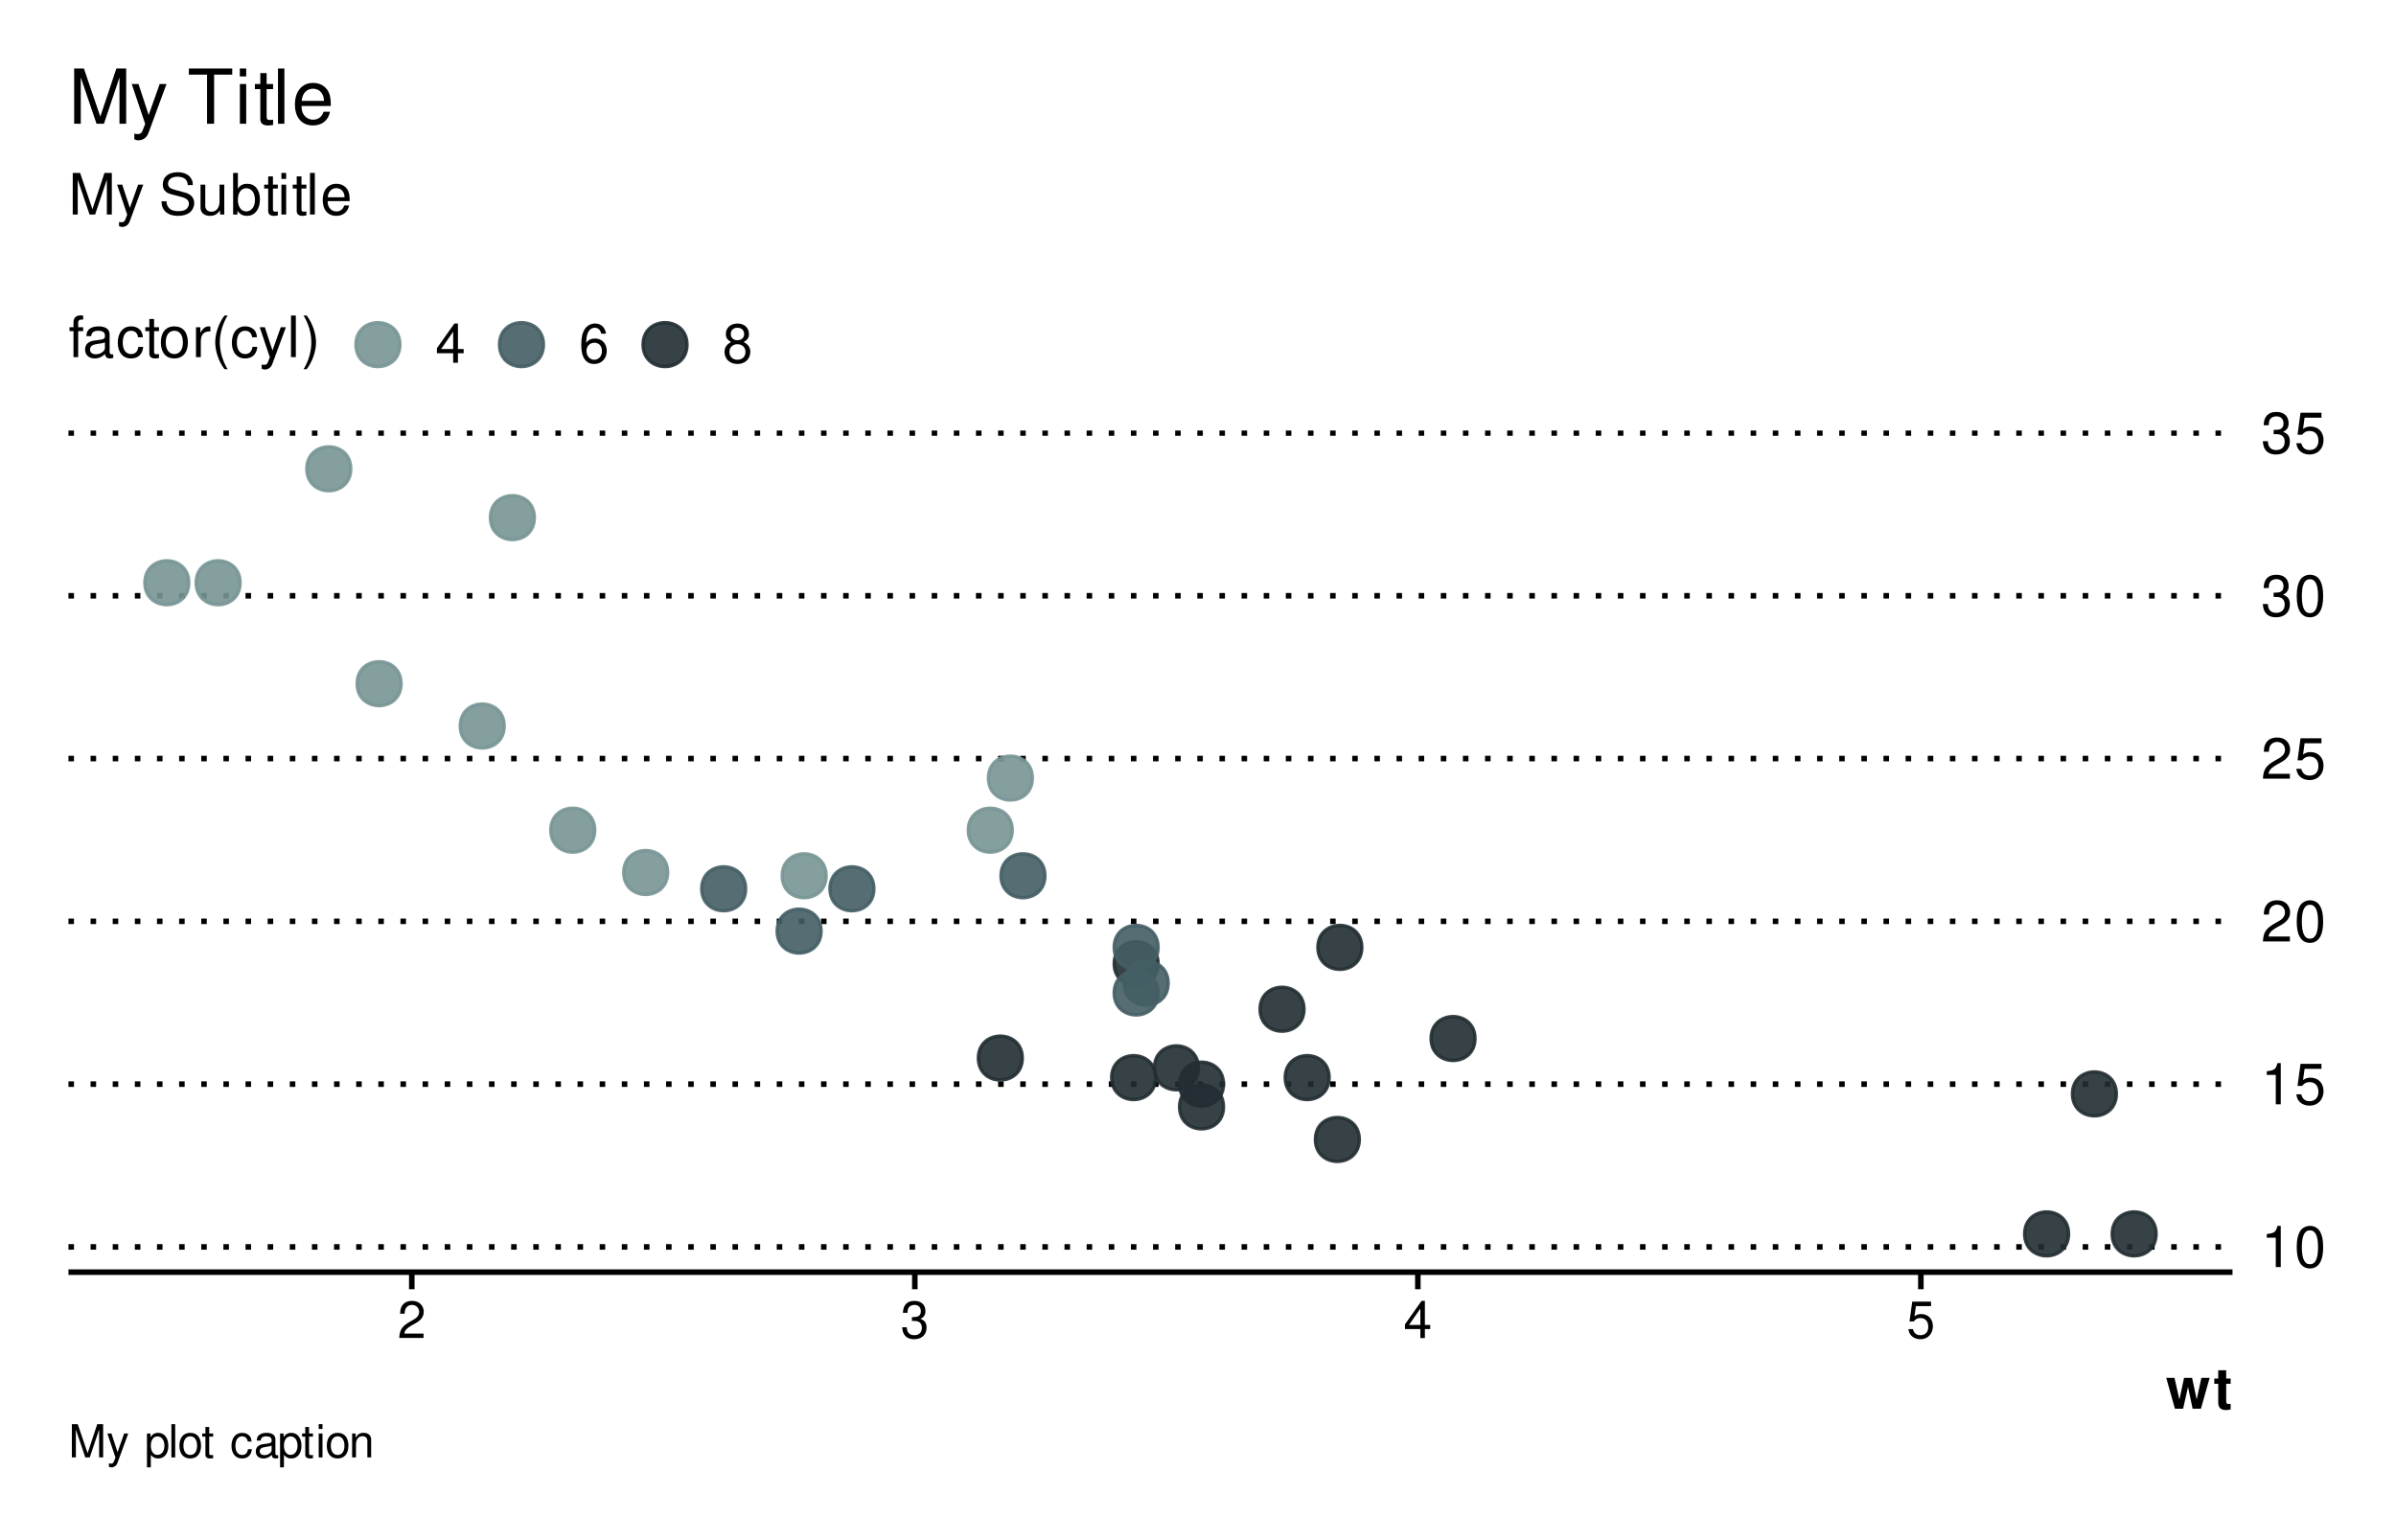 <?xml version="1.0" encoding="UTF-8"?>
<svg xmlns="http://www.w3.org/2000/svg" xmlns:xlink="http://www.w3.org/1999/xlink" width="504" height="324" viewBox="0 0 504 324">
<defs>
<g>
<g id="glyph-0-0">
<path d="M 3.109 -6.188 L 3.109 0 L 4.156 0 L 4.156 -8.672 L 3.469 -8.672 C 3.094 -7.344 2.859 -7.156 1.219 -6.953 L 1.219 -6.188 Z M 3.109 -6.188 "/>
</g>
<g id="glyph-0-1">
<path d="M 3.297 -8.672 C 2.516 -8.672 1.781 -8.312 1.344 -7.734 C 0.797 -6.953 0.516 -5.812 0.516 -4.203 C 0.516 -1.266 1.469 0.281 3.297 0.281 C 5.094 0.281 6.078 -1.266 6.078 -4.125 C 6.078 -5.812 5.812 -6.938 5.25 -7.734 C 4.812 -8.328 4.109 -8.672 3.297 -8.672 Z M 3.297 -7.734 C 4.438 -7.734 5 -6.578 5 -4.219 C 5 -1.75 4.453 -0.594 3.281 -0.594 C 2.156 -0.594 1.594 -1.797 1.594 -4.188 C 1.594 -6.578 2.156 -7.734 3.297 -7.734 Z M 3.297 -7.734 "/>
</g>
<g id="glyph-0-2">
<path d="M 5.719 -8.516 L 1.312 -8.516 L 0.688 -3.875 L 1.656 -3.875 C 2.141 -4.469 2.562 -4.672 3.234 -4.672 C 4.375 -4.672 5.078 -3.891 5.078 -2.625 C 5.078 -1.406 4.375 -0.656 3.219 -0.656 C 2.297 -0.656 1.734 -1.125 1.469 -2.094 L 0.422 -2.094 C 0.562 -1.391 0.688 -1.062 0.938 -0.75 C 1.422 -0.094 2.281 0.281 3.234 0.281 C 4.953 0.281 6.156 -0.969 6.156 -2.766 C 6.156 -4.453 5.047 -5.609 3.406 -5.609 C 2.812 -5.609 2.328 -5.453 1.844 -5.094 L 2.172 -7.469 L 5.719 -7.469 Z M 5.719 -8.516 "/>
</g>
<g id="glyph-0-3">
<path d="M 6.078 -1.047 L 1.594 -1.047 C 1.703 -1.766 2.094 -2.219 3.125 -2.859 L 4.328 -3.531 C 5.516 -4.188 6.125 -5.078 6.125 -6.141 C 6.125 -6.859 5.844 -7.531 5.344 -8 C 4.844 -8.453 4.219 -8.672 3.406 -8.672 C 2.328 -8.672 1.531 -8.297 1.062 -7.547 C 0.75 -7.094 0.625 -6.547 0.594 -5.672 L 1.656 -5.672 C 1.688 -6.266 1.766 -6.609 1.906 -6.906 C 2.188 -7.422 2.734 -7.75 3.375 -7.75 C 4.328 -7.75 5.047 -7.062 5.047 -6.125 C 5.047 -5.422 4.656 -4.828 3.906 -4.391 L 2.797 -3.75 C 1.016 -2.719 0.5 -1.906 0.406 -0.016 L 6.078 -0.016 Z M 6.078 -1.047 "/>
</g>
<g id="glyph-0-4">
<path d="M 2.656 -4 L 3.234 -4 C 4.375 -4 4.984 -3.453 4.984 -2.406 C 4.984 -1.312 4.328 -0.656 3.234 -0.656 C 2.078 -0.656 1.516 -1.25 1.438 -2.516 L 0.391 -2.516 C 0.438 -1.828 0.547 -1.375 0.75 -0.984 C 1.203 -0.141 2.031 0.281 3.188 0.281 C 4.938 0.281 6.078 -0.781 6.078 -2.422 C 6.078 -3.531 5.656 -4.125 4.625 -4.484 C 5.422 -4.812 5.812 -5.406 5.812 -6.281 C 5.812 -7.781 4.844 -8.672 3.234 -8.672 C 1.516 -8.672 0.594 -7.719 0.562 -5.875 L 1.625 -5.875 C 1.625 -6.406 1.688 -6.703 1.812 -6.969 C 2.047 -7.469 2.578 -7.75 3.234 -7.75 C 4.172 -7.75 4.734 -7.188 4.734 -6.25 C 4.734 -5.641 4.531 -5.266 4.062 -5.062 C 3.766 -4.938 3.391 -4.891 2.656 -4.891 Z M 2.656 -4 "/>
</g>
<g id="glyph-0-5">
<path d="M 3.094 -6.281 L 2.047 -6.281 L 2.047 -7.266 C 2.047 -7.688 2.281 -7.906 2.75 -7.906 C 2.828 -7.906 2.875 -7.906 3.094 -7.891 L 3.094 -8.719 C 2.875 -8.766 2.734 -8.781 2.531 -8.781 C 1.609 -8.781 1.062 -8.25 1.062 -7.359 L 1.062 -6.281 L 0.219 -6.281 L 0.219 -5.469 L 1.062 -5.469 L 1.062 0 L 2.047 0 L 2.047 -5.469 L 3.094 -5.469 Z M 3.094 -6.281 "/>
</g>
<g id="glyph-0-6">
<path d="M 6.422 -0.594 C 6.312 -0.562 6.266 -0.562 6.203 -0.562 C 5.859 -0.562 5.656 -0.75 5.656 -1.062 L 5.656 -4.75 C 5.656 -5.875 4.844 -6.469 3.297 -6.469 C 2.375 -6.469 1.641 -6.203 1.219 -5.734 C 0.922 -5.406 0.797 -5.047 0.781 -4.422 L 1.781 -4.422 C 1.875 -5.203 2.328 -5.547 3.266 -5.547 C 4.172 -5.547 4.672 -5.203 4.672 -4.609 L 4.672 -4.344 C 4.656 -3.906 4.438 -3.75 3.625 -3.641 C 2.203 -3.469 1.984 -3.422 1.609 -3.266 C 0.875 -2.953 0.5 -2.406 0.5 -1.578 C 0.5 -0.438 1.297 0.281 2.562 0.281 C 3.359 0.281 4 0 4.703 -0.641 C 4.781 0 5.094 0.281 5.734 0.281 C 5.953 0.281 6.078 0.25 6.422 0.172 Z M 4.672 -1.984 C 4.672 -1.641 4.578 -1.438 4.266 -1.156 C 3.859 -0.797 3.375 -0.594 2.781 -0.594 C 2 -0.594 1.547 -0.969 1.547 -1.609 C 1.547 -2.266 1.984 -2.609 3.062 -2.766 C 4.125 -2.906 4.328 -2.953 4.672 -3.109 Z M 4.672 -1.984 "/>
</g>
<g id="glyph-0-7">
<path d="M 5.656 -4.172 C 5.609 -4.781 5.469 -5.188 5.234 -5.531 C 4.797 -6.125 4.047 -6.469 3.172 -6.469 C 1.469 -6.469 0.375 -5.125 0.375 -3.031 C 0.375 -1.016 1.453 0.281 3.156 0.281 C 4.656 0.281 5.609 -0.625 5.719 -2.156 L 4.719 -2.156 C 4.547 -1.156 4.031 -0.641 3.188 -0.641 C 2.078 -0.641 1.422 -1.547 1.422 -3.031 C 1.422 -4.609 2.062 -5.547 3.156 -5.547 C 4 -5.547 4.531 -5.047 4.641 -4.172 Z M 5.656 -4.172 "/>
</g>
<g id="glyph-0-8">
<path d="M 3.047 -6.281 L 2.016 -6.281 L 2.016 -8.016 L 1.016 -8.016 L 1.016 -6.281 L 0.172 -6.281 L 0.172 -5.469 L 1.016 -5.469 L 1.016 -0.719 C 1.016 -0.078 1.453 0.281 2.234 0.281 C 2.5 0.281 2.719 0.25 3.047 0.188 L 3.047 -0.641 C 2.906 -0.609 2.766 -0.594 2.562 -0.594 C 2.141 -0.594 2.016 -0.719 2.016 -1.156 L 2.016 -5.469 L 3.047 -5.469 Z M 3.047 -6.281 "/>
</g>
<g id="glyph-0-9">
<path d="M 3.266 -6.469 C 1.484 -6.469 0.438 -5.203 0.438 -3.094 C 0.438 -0.969 1.484 0.281 3.281 0.281 C 5.047 0.281 6.125 -0.984 6.125 -3.047 C 6.125 -5.234 5.094 -6.469 3.266 -6.469 Z M 3.281 -5.547 C 4.406 -5.547 5.078 -4.625 5.078 -3.062 C 5.078 -1.578 4.375 -0.641 3.281 -0.641 C 2.156 -0.641 1.469 -1.578 1.469 -3.094 C 1.469 -4.625 2.156 -5.547 3.281 -5.547 Z M 3.281 -5.547 "/>
</g>
<g id="glyph-0-10">
<path d="M 0.828 -6.281 L 0.828 0 L 1.844 0 L 1.844 -3.266 C 1.844 -4.781 2.469 -5.453 3.859 -5.406 L 3.859 -6.438 C 3.688 -6.453 3.594 -6.469 3.469 -6.469 C 2.812 -6.469 2.328 -6.078 1.75 -5.141 L 1.75 -6.281 Z M 0.828 -6.281 "/>
</g>
<g id="glyph-0-11">
<path d="M 2.828 -8.75 C 1.625 -7.172 0.875 -4.984 0.875 -3.109 C 0.875 -1.219 1.625 0.969 2.828 2.547 L 3.484 2.547 C 2.438 0.828 1.844 -1.188 1.844 -3.109 C 1.844 -5.016 2.438 -7.047 3.484 -8.75 Z M 2.828 -8.75 "/>
</g>
<g id="glyph-0-12">
<path d="M 4.656 -6.281 L 2.922 -1.391 L 1.312 -6.281 L 0.234 -6.281 L 2.359 0.031 L 1.984 1.016 C 1.812 1.469 1.594 1.625 1.172 1.625 C 1.016 1.625 0.859 1.609 0.641 1.562 L 0.641 2.453 C 0.859 2.562 1.062 2.609 1.312 2.609 C 1.641 2.609 1.984 2.516 2.25 2.312 C 2.562 2.094 2.75 1.828 2.938 1.312 L 5.734 -6.281 Z M 4.656 -6.281 "/>
</g>
<g id="glyph-0-13">
<path d="M 1.828 -8.75 L 0.812 -8.75 L 0.812 0 L 1.828 0 Z M 1.828 -8.75 "/>
</g>
<g id="glyph-0-14">
<path d="M 1.109 2.547 C 2.312 0.969 3.078 -1.219 3.078 -3.094 C 3.078 -4.984 2.312 -7.172 1.109 -8.75 L 0.453 -8.75 C 1.516 -7.031 2.094 -5.016 2.094 -3.094 C 2.094 -1.188 1.516 0.844 0.453 2.547 Z M 1.109 2.547 "/>
</g>
<g id="glyph-0-15">
<path d="M 5.609 0 L 8.078 -7.328 L 8.078 0 L 9.125 0 L 9.125 -8.75 L 7.578 -8.75 L 5.047 -1.125 L 2.453 -8.75 L 0.906 -8.75 L 0.906 0 L 1.953 0 L 1.953 -7.328 L 4.438 0 Z M 5.609 0 "/>
</g>
<g id="glyph-0-16">
</g>
<g id="glyph-0-17">
<path d="M 7.156 -6.188 C 7.156 -6.781 7.109 -6.953 6.922 -7.359 C 6.438 -8.359 5.422 -8.891 3.953 -8.891 C 2.031 -8.891 0.844 -7.906 0.844 -6.328 C 0.844 -5.25 1.406 -4.578 2.562 -4.281 L 4.734 -3.703 C 5.844 -3.422 6.344 -2.969 6.344 -2.297 C 6.344 -1.828 6.078 -1.344 5.719 -1.078 C 5.359 -0.828 4.812 -0.703 4.109 -0.703 C 3.141 -0.703 2.516 -0.938 2.094 -1.438 C 1.766 -1.828 1.625 -2.25 1.625 -2.781 L 0.578 -2.781 C 0.594 -1.984 0.75 -1.453 1.094 -0.969 C 1.688 -0.141 2.703 0.281 4.031 0.281 C 5.078 0.281 5.922 0.031 6.484 -0.391 C 7.078 -0.859 7.453 -1.641 7.453 -2.406 C 7.453 -3.484 6.781 -4.266 5.594 -4.594 L 3.391 -5.188 C 2.344 -5.469 1.953 -5.812 1.953 -6.484 C 1.953 -7.375 2.734 -7.953 3.906 -7.953 C 5.297 -7.953 6.078 -7.328 6.094 -6.188 Z M 7.156 -6.188 "/>
</g>
<g id="glyph-0-18">
<path d="M 5.781 0 L 5.781 -6.281 L 4.781 -6.281 L 4.781 -2.719 C 4.781 -1.438 4.109 -0.594 3.078 -0.594 C 2.281 -0.594 1.781 -1.078 1.781 -1.844 L 1.781 -6.281 L 0.781 -6.281 L 0.781 -1.438 C 0.781 -0.391 1.562 0.281 2.781 0.281 C 3.703 0.281 4.297 -0.047 4.891 -0.875 L 4.891 0 Z M 5.781 0 "/>
</g>
<g id="glyph-0-19">
<path d="M 0.641 -8.75 L 0.641 0 L 1.547 0 L 1.547 -0.797 C 2.031 -0.078 2.656 0.281 3.547 0.281 C 5.203 0.281 6.281 -1.078 6.281 -3.172 C 6.281 -5.203 5.25 -6.469 3.594 -6.469 C 2.719 -6.469 2.109 -6.141 1.641 -5.438 L 1.641 -8.75 Z M 3.391 -5.531 C 4.516 -5.531 5.234 -4.562 5.234 -3.062 C 5.234 -1.625 4.484 -0.656 3.391 -0.656 C 2.328 -0.656 1.641 -1.625 1.641 -3.094 C 1.641 -4.578 2.328 -5.531 3.391 -5.531 Z M 3.391 -5.531 "/>
</g>
<g id="glyph-0-20">
<path d="M 1.797 -6.281 L 0.797 -6.281 L 0.797 0 L 1.797 0 Z M 1.797 -8.75 L 0.797 -8.75 L 0.797 -7.484 L 1.797 -7.484 Z M 1.797 -8.75 "/>
</g>
<g id="glyph-0-21">
<path d="M 6.156 -2.812 C 6.156 -3.766 6.078 -4.344 5.906 -4.812 C 5.5 -5.844 4.531 -6.469 3.359 -6.469 C 1.609 -6.469 0.484 -5.141 0.484 -3.062 C 0.484 -0.984 1.562 0.281 3.344 0.281 C 4.781 0.281 5.766 -0.547 6.031 -1.906 L 5.016 -1.906 C 4.734 -1.078 4.172 -0.641 3.375 -0.641 C 2.734 -0.641 2.203 -0.938 1.859 -1.469 C 1.625 -1.828 1.531 -2.188 1.531 -2.812 Z M 1.547 -3.625 C 1.625 -4.781 2.344 -5.547 3.344 -5.547 C 4.375 -5.547 5.078 -4.75 5.078 -3.625 Z M 1.547 -3.625 "/>
</g>
<g id="glyph-1-0">
<path d="M 5.469 -0.938 L 1.438 -0.938 C 1.531 -1.594 1.875 -2 2.812 -2.562 L 3.891 -3.172 C 4.969 -3.766 5.516 -4.562 5.516 -5.531 C 5.516 -6.172 5.266 -6.781 4.797 -7.203 C 4.344 -7.609 3.797 -7.812 3.062 -7.812 C 2.094 -7.812 1.375 -7.453 0.953 -6.797 C 0.688 -6.375 0.562 -5.891 0.547 -5.109 L 1.484 -5.109 C 1.516 -5.641 1.594 -5.953 1.719 -6.203 C 1.969 -6.688 2.469 -6.969 3.031 -6.969 C 3.891 -6.969 4.547 -6.344 4.547 -5.5 C 4.547 -4.875 4.188 -4.344 3.516 -3.953 L 2.516 -3.375 C 0.922 -2.453 0.453 -1.719 0.359 -0.016 L 5.469 -0.016 Z M 5.469 -0.938 "/>
</g>
<g id="glyph-1-1">
<path d="M 2.391 -3.594 L 2.906 -3.594 C 3.938 -3.594 4.484 -3.109 4.484 -2.172 C 4.484 -1.188 3.891 -0.594 2.922 -0.594 C 1.875 -0.594 1.359 -1.125 1.297 -2.266 L 0.344 -2.266 C 0.391 -1.641 0.5 -1.234 0.688 -0.891 C 1.078 -0.125 1.828 0.25 2.875 0.25 C 4.453 0.25 5.469 -0.703 5.469 -2.188 C 5.469 -3.172 5.078 -3.719 4.172 -4.031 C 4.875 -4.328 5.234 -4.875 5.234 -5.656 C 5.234 -7 4.359 -7.812 2.906 -7.812 C 1.359 -7.812 0.547 -6.938 0.5 -5.297 L 1.453 -5.297 C 1.469 -5.766 1.516 -6.031 1.625 -6.266 C 1.844 -6.719 2.328 -6.969 2.922 -6.969 C 3.75 -6.969 4.266 -6.469 4.266 -5.625 C 4.266 -5.078 4.078 -4.734 3.656 -4.562 C 3.391 -4.453 3.047 -4.406 2.391 -4.391 Z M 2.391 -3.594 "/>
</g>
<g id="glyph-1-2">
<path d="M 3.531 -1.891 L 3.531 0 L 4.484 0 L 4.484 -1.891 L 5.609 -1.891 L 5.609 -2.75 L 4.484 -2.75 L 4.484 -7.812 L 3.781 -7.812 L 0.297 -2.891 L 0.297 -1.891 Z M 3.531 -2.75 L 1.141 -2.75 L 3.531 -6.188 Z M 3.531 -2.75 "/>
</g>
<g id="glyph-1-3">
<path d="M 5.141 -7.656 L 1.188 -7.656 L 0.609 -3.484 L 1.484 -3.484 C 1.938 -4.016 2.297 -4.203 2.906 -4.203 C 3.938 -4.203 4.562 -3.5 4.562 -2.359 C 4.562 -1.266 3.938 -0.594 2.891 -0.594 C 2.062 -0.594 1.562 -1.016 1.328 -1.875 L 0.375 -1.875 C 0.5 -1.25 0.609 -0.953 0.844 -0.672 C 1.281 -0.094 2.047 0.25 2.922 0.25 C 4.453 0.25 5.531 -0.875 5.531 -2.5 C 5.531 -4 4.531 -5.047 3.062 -5.047 C 2.531 -5.047 2.094 -4.906 1.656 -4.578 L 1.953 -6.719 L 5.141 -6.719 Z M 5.141 -7.656 "/>
</g>
<g id="glyph-2-0">
<path d="M 7.359 0 L 9.188 -6.484 L 7.453 -6.484 L 6.469 -1.938 L 5.5 -6.484 L 3.812 -6.484 L 2.828 -1.938 L 1.797 -6.484 L 0.062 -6.484 L 1.891 0 L 3.609 0 L 4.641 -4.578 L 5.609 0 Z M 7.359 0 "/>
</g>
<g id="glyph-2-1">
<path d="M 3.609 -6.344 L 2.672 -6.344 L 2.672 -8.094 L 1 -8.094 L 1 -6.344 L 0.172 -6.344 L 0.172 -5.234 L 1 -5.234 L 1 -1.25 C 1 -0.234 1.531 0.281 2.641 0.281 C 3.031 0.281 3.297 0.234 3.609 0.141 L 3.609 -1.031 C 3.438 -1.016 3.359 -1 3.234 -1 C 2.781 -1 2.672 -1.125 2.672 -1.703 L 2.672 -5.234 L 3.609 -5.234 Z M 3.609 -6.344 "/>
</g>
<g id="glyph-3-0">
<path d="M 3.734 -2 L 3.734 0 L 4.734 0 L 4.734 -2 L 5.938 -2 L 5.938 -2.891 L 4.734 -2.891 L 4.734 -8.25 L 3.984 -8.25 L 0.312 -3.062 L 0.312 -2 Z M 3.734 -2.891 L 1.203 -2.891 L 3.734 -6.531 Z M 3.734 -2.891 "/>
</g>
<g id="glyph-3-1">
<path d="M 5.688 -6.109 C 5.484 -7.453 4.625 -8.25 3.391 -8.25 C 2.5 -8.25 1.703 -7.812 1.219 -7.078 C 0.703 -6.266 0.484 -5.266 0.484 -3.766 C 0.484 -2.375 0.688 -1.5 1.172 -0.766 C 1.609 -0.094 2.312 0.266 3.203 0.266 C 4.75 0.266 5.844 -0.891 5.844 -2.5 C 5.844 -4.016 4.828 -5.094 3.375 -5.094 C 2.578 -5.094 1.953 -4.797 1.516 -4.188 C 1.531 -6.234 2.172 -7.359 3.312 -7.359 C 4.031 -7.359 4.516 -6.906 4.672 -6.109 Z M 3.25 -4.203 C 4.219 -4.203 4.828 -3.516 4.828 -2.422 C 4.828 -1.375 4.141 -0.625 3.219 -0.625 C 2.281 -0.625 1.578 -1.422 1.578 -2.469 C 1.578 -3.484 2.266 -4.203 3.25 -4.203 Z M 3.25 -4.203 "/>
</g>
<g id="glyph-3-2">
<path d="M 4.453 -4.344 C 5.297 -4.859 5.562 -5.266 5.562 -6.047 C 5.562 -7.344 4.578 -8.25 3.141 -8.25 C 1.703 -8.25 0.703 -7.344 0.703 -6.062 C 0.703 -5.266 0.969 -4.875 1.797 -4.344 C 0.875 -3.875 0.422 -3.203 0.422 -2.297 C 0.422 -0.781 1.531 0.266 3.141 0.266 C 4.734 0.266 5.844 -0.781 5.844 -2.297 C 5.844 -3.203 5.391 -3.875 4.453 -4.344 Z M 3.141 -7.359 C 3.984 -7.359 4.547 -6.844 4.547 -6.016 C 4.547 -5.25 3.984 -4.734 3.141 -4.734 C 2.281 -4.734 1.734 -5.25 1.734 -6.047 C 1.734 -6.844 2.281 -7.359 3.141 -7.359 Z M 3.141 -3.891 C 4.141 -3.891 4.828 -3.234 4.828 -2.266 C 4.828 -1.281 4.156 -0.625 3.109 -0.625 C 2.141 -0.625 1.453 -1.297 1.453 -2.266 C 1.453 -3.234 2.125 -3.891 3.141 -3.891 Z M 3.141 -3.891 "/>
</g>
<g id="glyph-4-0">
<path d="M 7.469 0 L 10.734 -9.75 L 10.734 0 L 12.141 0 L 12.141 -11.625 L 10.078 -11.625 L 6.703 -1.5 L 3.25 -11.625 L 1.203 -11.625 L 1.203 0 L 2.594 0 L 2.594 -9.75 L 5.906 0 Z M 7.469 0 "/>
</g>
<g id="glyph-4-1">
<path d="M 6.188 -8.359 L 3.875 -1.844 L 1.734 -8.359 L 0.312 -8.359 L 3.141 0.031 L 2.625 1.359 C 2.406 1.953 2.125 2.172 1.562 2.172 C 1.344 2.172 1.156 2.141 0.859 2.078 L 0.859 3.266 C 1.125 3.406 1.406 3.484 1.75 3.484 C 2.188 3.484 2.641 3.328 3 3.078 C 3.406 2.781 3.656 2.422 3.906 1.75 L 7.625 -8.359 Z M 6.188 -8.359 "/>
</g>
<g id="glyph-4-2">
</g>
<g id="glyph-4-3">
<path d="M 5.641 -10.328 L 9.453 -10.328 L 9.453 -11.625 L 0.328 -11.625 L 0.328 -10.328 L 4.156 -10.328 L 4.156 0 L 5.641 0 Z M 5.641 -10.328 "/>
</g>
<g id="glyph-4-4">
<path d="M 2.391 -8.359 L 1.062 -8.359 L 1.062 0 L 2.391 0 Z M 2.391 -11.625 L 1.047 -11.625 L 1.047 -9.953 L 2.391 -9.953 Z M 2.391 -11.625 "/>
</g>
<g id="glyph-4-5">
<path d="M 4.047 -8.359 L 2.688 -8.359 L 2.688 -10.656 L 1.359 -10.656 L 1.359 -8.359 L 0.219 -8.359 L 0.219 -7.281 L 1.359 -7.281 L 1.359 -0.953 C 1.359 -0.094 1.938 0.359 2.969 0.359 C 3.312 0.359 3.609 0.328 4.047 0.25 L 4.047 -0.859 C 3.859 -0.812 3.688 -0.797 3.406 -0.797 C 2.844 -0.797 2.688 -0.953 2.688 -1.547 L 2.688 -7.281 L 4.047 -7.281 Z M 4.047 -8.359 "/>
</g>
<g id="glyph-4-6">
<path d="M 2.422 -11.625 L 1.078 -11.625 L 1.078 0 L 2.422 0 Z M 2.422 -11.625 "/>
</g>
<g id="glyph-4-7">
<path d="M 8.188 -3.734 C 8.188 -5.016 8.094 -5.781 7.844 -6.391 C 7.312 -7.766 6.031 -8.594 4.469 -8.594 C 2.141 -8.594 0.641 -6.828 0.641 -4.062 C 0.641 -1.312 2.078 0.359 4.438 0.359 C 6.344 0.359 7.672 -0.719 8.016 -2.531 L 6.672 -2.531 C 6.297 -1.438 5.547 -0.859 4.484 -0.859 C 3.641 -0.859 2.922 -1.25 2.469 -1.953 C 2.156 -2.422 2.047 -2.906 2.031 -3.734 Z M 2.062 -4.812 C 2.172 -6.359 3.109 -7.375 4.453 -7.375 C 5.812 -7.375 6.75 -6.312 6.75 -4.812 Z M 2.062 -4.812 "/>
</g>
<g id="glyph-5-0">
<path d="M 4.484 0 L 6.453 -5.859 L 6.453 0 L 7.297 0 L 7.297 -7 L 6.062 -7 L 4.031 -0.906 L 1.953 -7 L 0.719 -7 L 0.719 0 L 1.562 0 L 1.562 -5.859 L 3.547 0 Z M 4.484 0 "/>
</g>
<g id="glyph-5-1">
<path d="M 3.719 -5.031 L 2.328 -1.109 L 1.047 -5.031 L 0.188 -5.031 L 1.891 0.016 L 1.578 0.812 C 1.453 1.172 1.281 1.312 0.938 1.312 C 0.812 1.312 0.688 1.281 0.516 1.25 L 0.516 1.969 C 0.688 2.047 0.844 2.094 1.062 2.094 C 1.312 2.094 1.594 2 1.797 1.859 C 2.047 1.672 2.203 1.453 2.344 1.062 L 4.578 -5.031 Z M 3.719 -5.031 "/>
</g>
<g id="glyph-5-2">
</g>
<g id="glyph-5-3">
<path d="M 0.516 2.094 L 1.328 2.094 L 1.328 -0.531 C 1.75 -0.016 2.219 0.219 2.875 0.219 C 4.172 0.219 5.016 -0.828 5.016 -2.422 C 5.016 -4.109 4.188 -5.172 2.859 -5.172 C 2.172 -5.172 1.625 -4.859 1.25 -4.266 L 1.25 -5.031 L 0.516 -5.031 Z M 2.719 -4.422 C 3.609 -4.422 4.188 -3.641 4.188 -2.453 C 4.188 -1.312 3.594 -0.531 2.719 -0.531 C 1.875 -0.531 1.328 -1.297 1.328 -2.469 C 1.328 -3.656 1.875 -4.422 2.719 -4.422 Z M 2.719 -4.422 "/>
</g>
<g id="glyph-5-4">
<path d="M 1.453 -7 L 0.656 -7 L 0.656 0 L 1.453 0 Z M 1.453 -7 "/>
</g>
<g id="glyph-5-5">
<path d="M 2.609 -5.172 C 1.188 -5.172 0.344 -4.156 0.344 -2.469 C 0.344 -0.781 1.188 0.219 2.625 0.219 C 4.031 0.219 4.891 -0.781 4.891 -2.438 C 4.891 -4.188 4.062 -5.172 2.609 -5.172 Z M 2.625 -4.438 C 3.516 -4.438 4.062 -3.688 4.062 -2.453 C 4.062 -1.25 3.5 -0.516 2.625 -0.516 C 1.734 -0.516 1.188 -1.25 1.188 -2.469 C 1.188 -3.688 1.734 -4.438 2.625 -4.438 Z M 2.625 -4.438 "/>
</g>
<g id="glyph-5-6">
<path d="M 2.438 -5.031 L 1.609 -5.031 L 1.609 -6.406 L 0.812 -6.406 L 0.812 -5.031 L 0.141 -5.031 L 0.141 -4.375 L 0.812 -4.375 L 0.812 -0.578 C 0.812 -0.062 1.156 0.219 1.781 0.219 C 2 0.219 2.172 0.203 2.438 0.156 L 2.438 -0.516 C 2.328 -0.484 2.219 -0.484 2.047 -0.484 C 1.703 -0.484 1.609 -0.578 1.609 -0.938 L 1.609 -4.375 L 2.438 -4.375 Z M 2.438 -5.031 "/>
</g>
<g id="glyph-5-7">
<path d="M 4.516 -3.344 C 4.484 -3.828 4.375 -4.141 4.188 -4.422 C 3.844 -4.891 3.234 -5.172 2.531 -5.172 C 1.172 -5.172 0.297 -4.094 0.297 -2.422 C 0.297 -0.812 1.156 0.219 2.516 0.219 C 3.719 0.219 4.484 -0.5 4.578 -1.734 L 3.766 -1.734 C 3.641 -0.922 3.219 -0.516 2.547 -0.516 C 1.656 -0.516 1.125 -1.234 1.125 -2.422 C 1.125 -3.688 1.656 -4.438 2.516 -4.438 C 3.188 -4.438 3.609 -4.031 3.719 -3.344 Z M 4.516 -3.344 "/>
</g>
<g id="glyph-5-8">
<path d="M 5.125 -0.469 C 5.047 -0.453 5.016 -0.453 4.953 -0.453 C 4.688 -0.453 4.531 -0.594 4.531 -0.844 L 4.531 -3.797 C 4.531 -4.688 3.875 -5.172 2.641 -5.172 C 1.906 -5.172 1.312 -4.953 0.969 -4.578 C 0.734 -4.328 0.641 -4.031 0.625 -3.547 L 1.422 -3.547 C 1.5 -4.156 1.859 -4.438 2.609 -4.438 C 3.344 -4.438 3.734 -4.156 3.734 -3.688 L 3.734 -3.469 C 3.719 -3.125 3.547 -3 2.891 -2.922 C 1.766 -2.766 1.594 -2.734 1.281 -2.609 C 0.703 -2.359 0.406 -1.922 0.406 -1.266 C 0.406 -0.359 1.031 0.219 2.047 0.219 C 2.688 0.219 3.188 0 3.766 -0.516 C 3.812 0 4.062 0.219 4.578 0.219 C 4.766 0.219 4.859 0.203 5.125 0.141 Z M 3.734 -1.578 C 3.734 -1.312 3.656 -1.156 3.422 -0.938 C 3.094 -0.641 2.703 -0.484 2.219 -0.484 C 1.609 -0.484 1.234 -0.781 1.234 -1.281 C 1.234 -1.812 1.578 -2.078 2.453 -2.203 C 3.297 -2.328 3.469 -2.359 3.734 -2.484 Z M 3.734 -1.578 "/>
</g>
<g id="glyph-5-9">
<path d="M 1.438 -5.031 L 0.641 -5.031 L 0.641 0 L 1.438 0 Z M 1.438 -7 L 0.641 -7 L 0.641 -5.984 L 1.438 -5.984 Z M 1.438 -7 "/>
</g>
<g id="glyph-5-10">
<path d="M 0.672 -5.031 L 0.672 0 L 1.484 0 L 1.484 -2.766 C 1.484 -3.797 2.016 -4.469 2.844 -4.469 C 3.469 -4.469 3.875 -4.094 3.875 -3.484 L 3.875 0 L 4.672 0 L 4.672 -3.797 C 4.672 -4.641 4.047 -5.172 3.078 -5.172 C 2.328 -5.172 1.859 -4.891 1.406 -4.188 L 1.406 -5.031 Z M 0.672 -5.031 "/>
</g>
</g>
<clipPath id="clip-0">
<path clip-rule="nonzero" d="M 14.398 261 L 469.605 261 L 469.605 263 L 14.398 263 Z M 14.398 261 "/>
</clipPath>
<clipPath id="clip-1">
<path clip-rule="nonzero" d="M 14.398 227 L 469.605 227 L 469.605 229 L 14.398 229 Z M 14.398 227 "/>
</clipPath>
<clipPath id="clip-2">
<path clip-rule="nonzero" d="M 14.398 193 L 469.605 193 L 469.605 195 L 14.398 195 Z M 14.398 193 "/>
</clipPath>
<clipPath id="clip-3">
<path clip-rule="nonzero" d="M 14.398 158 L 469.605 158 L 469.605 161 L 14.398 161 Z M 14.398 158 "/>
</clipPath>
<clipPath id="clip-4">
<path clip-rule="nonzero" d="M 14.398 124 L 469.605 124 L 469.605 126 L 14.398 126 Z M 14.398 124 "/>
</clipPath>
<clipPath id="clip-5">
<path clip-rule="nonzero" d="M 14.398 90.574 L 469.605 90.574 L 469.605 92 L 14.398 92 Z M 14.398 90.574 "/>
</clipPath>
</defs>
<g clip-path="url(#clip-0)">
<path fill="none" stroke-width="1.164" stroke-linecap="butt" stroke-linejoin="round" stroke="rgb(0%, 0%, 0%)" stroke-opacity="1" stroke-dasharray="1.164 3.492" stroke-miterlimit="10" d="M 14.398 262.312 L 469.609 262.312 "/>
</g>
<g clip-path="url(#clip-1)">
<path fill="none" stroke-width="1.164" stroke-linecap="butt" stroke-linejoin="round" stroke="rgb(0%, 0%, 0%)" stroke-opacity="1" stroke-dasharray="1.164 3.492" stroke-miterlimit="10" d="M 14.398 228.066 L 469.609 228.066 "/>
</g>
<g clip-path="url(#clip-2)">
<path fill="none" stroke-width="1.164" stroke-linecap="butt" stroke-linejoin="round" stroke="rgb(0%, 0%, 0%)" stroke-opacity="1" stroke-dasharray="1.164 3.492" stroke-miterlimit="10" d="M 14.398 193.82 L 469.609 193.82 "/>
</g>
<g clip-path="url(#clip-3)">
<path fill="none" stroke-width="1.164" stroke-linecap="butt" stroke-linejoin="round" stroke="rgb(0%, 0%, 0%)" stroke-opacity="1" stroke-dasharray="1.164 3.492" stroke-miterlimit="10" d="M 14.398 159.578 L 469.609 159.578 "/>
</g>
<g clip-path="url(#clip-4)">
<path fill="none" stroke-width="1.164" stroke-linecap="butt" stroke-linejoin="round" stroke="rgb(0%, 0%, 0%)" stroke-opacity="1" stroke-dasharray="1.164 3.492" stroke-miterlimit="10" d="M 14.398 125.332 L 469.609 125.332 "/>
</g>
<g clip-path="url(#clip-5)">
<path fill="none" stroke-width="1.164" stroke-linecap="butt" stroke-linejoin="round" stroke="rgb(0%, 0%, 0%)" stroke-opacity="1" stroke-dasharray="1.164 3.492" stroke-miterlimit="10" d="M 14.398 91.086 L 469.609 91.086 "/>
</g>
<path fill-rule="nonzero" fill="rgb(26.667%, 36.863%, 39.216%)" fill-opacity="0.902" stroke-width="0.709" stroke-linecap="round" stroke-linejoin="round" stroke="rgb(26.667%, 36.863%, 39.216%)" stroke-opacity="0.902" stroke-miterlimit="10" d="M 156.848 186.973 C 156.848 193.137 147.602 193.137 147.602 186.973 C 147.602 180.809 156.848 180.809 156.848 186.973 "/>
<path fill-rule="nonzero" fill="rgb(26.667%, 36.863%, 39.216%)" fill-opacity="0.902" stroke-width="0.709" stroke-linecap="round" stroke-linejoin="round" stroke="rgb(26.667%, 36.863%, 39.216%)" stroke-opacity="0.902" stroke-miterlimit="10" d="M 183.828 186.973 C 183.828 193.137 174.582 193.137 174.582 186.973 C 174.582 180.809 183.828 180.809 183.828 186.973 "/>
<path fill-rule="nonzero" fill="rgb(47.059%, 58.039%, 58.039%)" fill-opacity="0.902" stroke-width="0.709" stroke-linecap="round" stroke-linejoin="round" stroke="rgb(47.059%, 58.039%, 58.039%)" stroke-opacity="0.902" stroke-miterlimit="10" d="M 125.102 174.645 C 125.102 180.809 115.859 180.809 115.859 174.645 C 115.859 168.48 125.102 168.48 125.102 174.645 "/>
<path fill-rule="nonzero" fill="rgb(26.667%, 36.863%, 39.216%)" fill-opacity="0.902" stroke-width="0.709" stroke-linecap="round" stroke-linejoin="round" stroke="rgb(26.667%, 36.863%, 39.216%)" stroke-opacity="0.902" stroke-miterlimit="10" d="M 219.805 184.234 C 219.805 190.395 210.559 190.395 210.559 184.234 C 210.559 178.07 219.805 178.07 219.805 184.234 "/>
<path fill-rule="nonzero" fill="rgb(13.333%, 18.039%, 19.608%)" fill-opacity="0.902" stroke-width="0.709" stroke-linecap="round" stroke-linejoin="round" stroke="rgb(13.333%, 18.039%, 19.608%)" stroke-opacity="0.902" stroke-miterlimit="10" d="M 243.609 202.727 C 243.609 208.887 234.367 208.887 234.367 202.727 C 234.367 196.562 243.609 196.562 243.609 202.727 "/>
<path fill-rule="nonzero" fill="rgb(26.667%, 36.863%, 39.216%)" fill-opacity="0.902" stroke-width="0.709" stroke-linecap="round" stroke-linejoin="round" stroke="rgb(26.667%, 36.863%, 39.216%)" stroke-opacity="0.902" stroke-miterlimit="10" d="M 245.727 206.836 C 245.727 212.996 236.484 212.996 236.484 206.836 C 236.484 200.672 245.727 200.672 245.727 206.836 "/>
<path fill-rule="nonzero" fill="rgb(13.333%, 18.039%, 19.608%)" fill-opacity="0.902" stroke-width="0.709" stroke-linecap="round" stroke-linejoin="round" stroke="rgb(13.333%, 18.039%, 19.608%)" stroke-opacity="0.902" stroke-miterlimit="10" d="M 257.367 232.863 C 257.367 239.023 248.121 239.023 248.121 232.863 C 248.121 226.699 257.367 226.699 257.367 232.863 "/>
<path fill-rule="nonzero" fill="rgb(47.059%, 58.039%, 58.039%)" fill-opacity="0.902" stroke-width="0.709" stroke-linecap="round" stroke-linejoin="round" stroke="rgb(47.059%, 58.039%, 58.039%)" stroke-opacity="0.902" stroke-miterlimit="10" d="M 217.16 163.688 C 217.16 169.848 207.914 169.848 207.914 163.688 C 207.914 157.523 217.16 157.523 217.16 163.688 "/>
<path fill-rule="nonzero" fill="rgb(47.059%, 58.039%, 58.039%)" fill-opacity="0.902" stroke-width="0.709" stroke-linecap="round" stroke-linejoin="round" stroke="rgb(47.059%, 58.039%, 58.039%)" stroke-opacity="0.902" stroke-miterlimit="10" d="M 212.926 174.645 C 212.926 180.809 203.68 180.809 203.68 174.645 C 203.68 168.48 212.926 168.48 212.926 174.645 "/>
<path fill-rule="nonzero" fill="rgb(26.667%, 36.863%, 39.216%)" fill-opacity="0.902" stroke-width="0.709" stroke-linecap="round" stroke-linejoin="round" stroke="rgb(26.667%, 36.863%, 39.216%)" stroke-opacity="0.902" stroke-miterlimit="10" d="M 243.609 199.301 C 243.609 205.465 234.367 205.465 234.367 199.301 C 234.367 193.137 243.609 193.137 243.609 199.301 "/>
<path fill-rule="nonzero" fill="rgb(26.667%, 36.863%, 39.216%)" fill-opacity="0.902" stroke-width="0.709" stroke-linecap="round" stroke-linejoin="round" stroke="rgb(26.667%, 36.863%, 39.216%)" stroke-opacity="0.902" stroke-miterlimit="10" d="M 243.609 208.891 C 243.609 215.055 234.367 215.055 234.367 208.891 C 234.367 202.727 243.609 202.727 243.609 208.891 "/>
<path fill-rule="nonzero" fill="rgb(13.333%, 18.039%, 19.608%)" fill-opacity="0.902" stroke-width="0.709" stroke-linecap="round" stroke-linejoin="round" stroke="rgb(13.333%, 18.039%, 19.608%)" stroke-opacity="0.902" stroke-miterlimit="10" d="M 310.273 218.477 C 310.273 224.641 301.027 224.641 301.027 218.477 C 301.027 212.316 310.273 212.316 310.273 218.477 "/>
<path fill-rule="nonzero" fill="rgb(13.333%, 18.039%, 19.608%)" fill-opacity="0.902" stroke-width="0.709" stroke-linecap="round" stroke-linejoin="round" stroke="rgb(13.333%, 18.039%, 19.608%)" stroke-opacity="0.902" stroke-miterlimit="10" d="M 274.297 212.312 C 274.297 218.477 265.051 218.477 265.051 212.312 C 265.051 206.152 274.297 206.152 274.297 212.312 "/>
<path fill-rule="nonzero" fill="rgb(13.333%, 18.039%, 19.608%)" fill-opacity="0.902" stroke-width="0.709" stroke-linecap="round" stroke-linejoin="round" stroke="rgb(13.333%, 18.039%, 19.608%)" stroke-opacity="0.902" stroke-miterlimit="10" d="M 279.586 226.695 C 279.586 232.859 270.344 232.859 270.344 226.695 C 270.344 220.535 279.586 220.535 279.586 226.695 "/>
<path fill-rule="nonzero" fill="rgb(13.333%, 18.039%, 19.608%)" fill-opacity="0.902" stroke-width="0.709" stroke-linecap="round" stroke-linejoin="round" stroke="rgb(13.333%, 18.039%, 19.608%)" stroke-opacity="0.902" stroke-miterlimit="10" d="M 435.129 259.574 C 435.129 265.734 425.883 265.734 425.883 259.574 C 425.883 253.41 435.129 253.41 435.129 259.574 "/>
<path fill-rule="nonzero" fill="rgb(13.333%, 18.039%, 19.608%)" fill-opacity="0.902" stroke-width="0.709" stroke-linecap="round" stroke-linejoin="round" stroke="rgb(13.333%, 18.039%, 19.608%)" stroke-opacity="0.902" stroke-miterlimit="10" d="M 453.539 259.574 C 453.539 265.734 444.297 265.734 444.297 259.574 C 444.297 253.41 453.539 253.41 453.539 259.574 "/>
<path fill-rule="nonzero" fill="rgb(13.333%, 18.039%, 19.608%)" fill-opacity="0.902" stroke-width="0.709" stroke-linecap="round" stroke-linejoin="round" stroke="rgb(13.333%, 18.039%, 19.608%)" stroke-opacity="0.902" stroke-miterlimit="10" d="M 445.18 230.121 C 445.18 236.285 435.938 236.285 435.938 230.121 C 435.938 223.957 445.18 223.957 445.18 230.121 "/>
<path fill-rule="nonzero" fill="rgb(47.059%, 58.039%, 58.039%)" fill-opacity="0.902" stroke-width="0.709" stroke-linecap="round" stroke-linejoin="round" stroke="rgb(47.059%, 58.039%, 58.039%)" stroke-opacity="0.902" stroke-miterlimit="10" d="M 112.406 108.895 C 112.406 115.059 103.16 115.059 103.16 108.895 C 103.16 102.73 112.406 102.73 112.406 108.895 "/>
<path fill-rule="nonzero" fill="rgb(47.059%, 58.039%, 58.039%)" fill-opacity="0.902" stroke-width="0.709" stroke-linecap="round" stroke-linejoin="round" stroke="rgb(47.059%, 58.039%, 58.039%)" stroke-opacity="0.902" stroke-miterlimit="10" d="M 50.508 122.594 C 50.508 128.754 41.262 128.754 41.262 122.594 C 41.262 116.43 50.508 116.43 50.508 122.594 "/>
<path fill-rule="nonzero" fill="rgb(47.059%, 58.039%, 58.039%)" fill-opacity="0.902" stroke-width="0.709" stroke-linecap="round" stroke-linejoin="round" stroke="rgb(47.059%, 58.039%, 58.039%)" stroke-opacity="0.902" stroke-miterlimit="10" d="M 73.785 98.621 C 73.785 104.785 64.539 104.785 64.539 98.621 C 64.539 92.457 73.785 92.457 73.785 98.621 "/>
<path fill-rule="nonzero" fill="rgb(47.059%, 58.039%, 58.039%)" fill-opacity="0.902" stroke-width="0.709" stroke-linecap="round" stroke-linejoin="round" stroke="rgb(47.059%, 58.039%, 58.039%)" stroke-opacity="0.902" stroke-miterlimit="10" d="M 140.445 183.547 C 140.445 189.711 131.199 189.711 131.199 183.547 C 131.199 177.387 140.445 177.387 140.445 183.547 "/>
<path fill-rule="nonzero" fill="rgb(13.333%, 18.039%, 19.608%)" fill-opacity="0.902" stroke-width="0.709" stroke-linecap="round" stroke-linejoin="round" stroke="rgb(13.333%, 18.039%, 19.608%)" stroke-opacity="0.902" stroke-miterlimit="10" d="M 252.074 224.641 C 252.074 230.805 242.832 230.805 242.832 224.641 C 242.832 218.48 252.074 218.48 252.074 224.641 "/>
<path fill-rule="nonzero" fill="rgb(13.333%, 18.039%, 19.608%)" fill-opacity="0.902" stroke-width="0.709" stroke-linecap="round" stroke-linejoin="round" stroke="rgb(13.333%, 18.039%, 19.608%)" stroke-opacity="0.902" stroke-miterlimit="10" d="M 243.082 226.695 C 243.082 232.859 233.836 232.859 233.836 226.695 C 233.836 220.535 243.082 220.535 243.082 226.695 "/>
<path fill-rule="nonzero" fill="rgb(13.333%, 18.039%, 19.608%)" fill-opacity="0.902" stroke-width="0.709" stroke-linecap="round" stroke-linejoin="round" stroke="rgb(13.333%, 18.039%, 19.608%)" stroke-opacity="0.902" stroke-miterlimit="10" d="M 285.934 239.711 C 285.934 245.875 276.691 245.875 276.691 239.711 C 276.691 233.547 285.934 233.547 285.934 239.711 "/>
<path fill-rule="nonzero" fill="rgb(13.333%, 18.039%, 19.608%)" fill-opacity="0.902" stroke-width="0.709" stroke-linecap="round" stroke-linejoin="round" stroke="rgb(13.333%, 18.039%, 19.608%)" stroke-opacity="0.902" stroke-miterlimit="10" d="M 286.465 199.301 C 286.465 205.465 277.219 205.465 277.219 199.301 C 277.219 193.137 286.465 193.137 286.465 199.301 "/>
<path fill-rule="nonzero" fill="rgb(47.059%, 58.039%, 58.039%)" fill-opacity="0.902" stroke-width="0.709" stroke-linecap="round" stroke-linejoin="round" stroke="rgb(47.059%, 58.039%, 58.039%)" stroke-opacity="0.902" stroke-miterlimit="10" d="M 84.367 143.824 C 84.367 149.988 75.121 149.988 75.121 143.824 C 75.121 137.66 84.367 137.66 84.367 143.824 "/>
<path fill-rule="nonzero" fill="rgb(47.059%, 58.039%, 58.039%)" fill-opacity="0.902" stroke-width="0.709" stroke-linecap="round" stroke-linejoin="round" stroke="rgb(47.059%, 58.039%, 58.039%)" stroke-opacity="0.902" stroke-miterlimit="10" d="M 106.059 152.727 C 106.059 158.891 96.812 158.891 96.812 152.727 C 96.812 146.566 106.059 146.566 106.059 152.727 "/>
<path fill-rule="nonzero" fill="rgb(47.059%, 58.039%, 58.039%)" fill-opacity="0.902" stroke-width="0.709" stroke-linecap="round" stroke-linejoin="round" stroke="rgb(47.059%, 58.039%, 58.039%)" stroke-opacity="0.902" stroke-miterlimit="10" d="M 39.715 122.594 C 39.715 128.754 30.469 128.754 30.469 122.594 C 30.469 116.43 39.715 116.43 39.715 122.594 "/>
<path fill-rule="nonzero" fill="rgb(13.333%, 18.039%, 19.608%)" fill-opacity="0.902" stroke-width="0.709" stroke-linecap="round" stroke-linejoin="round" stroke="rgb(13.333%, 18.039%, 19.608%)" stroke-opacity="0.902" stroke-miterlimit="10" d="M 215.043 222.586 C 215.043 228.75 205.797 228.75 205.797 222.586 C 205.797 216.426 215.043 216.426 215.043 222.586 "/>
<path fill-rule="nonzero" fill="rgb(26.667%, 36.863%, 39.216%)" fill-opacity="0.902" stroke-width="0.709" stroke-linecap="round" stroke-linejoin="round" stroke="rgb(26.667%, 36.863%, 39.216%)" stroke-opacity="0.902" stroke-miterlimit="10" d="M 172.719 195.875 C 172.719 202.039 163.473 202.039 163.473 195.875 C 163.473 189.715 172.719 189.715 172.719 195.875 "/>
<path fill-rule="nonzero" fill="rgb(13.333%, 18.039%, 19.608%)" fill-opacity="0.902" stroke-width="0.709" stroke-linecap="round" stroke-linejoin="round" stroke="rgb(13.333%, 18.039%, 19.608%)" stroke-opacity="0.902" stroke-miterlimit="10" d="M 257.367 228.066 C 257.367 234.23 248.121 234.23 248.121 228.066 C 248.121 221.902 257.367 221.902 257.367 228.066 "/>
<path fill-rule="nonzero" fill="rgb(47.059%, 58.039%, 58.039%)" fill-opacity="0.902" stroke-width="0.709" stroke-linecap="round" stroke-linejoin="round" stroke="rgb(47.059%, 58.039%, 58.039%)" stroke-opacity="0.902" stroke-miterlimit="10" d="M 173.777 184.234 C 173.777 190.395 164.531 190.395 164.531 184.234 C 164.531 178.07 173.777 178.07 173.777 184.234 "/>
<g fill="rgb(0%, 0%, 0%)" fill-opacity="1">
<use xlink:href="#glyph-0-0" x="475.602" y="266.561"/>
<use xlink:href="#glyph-0-1" x="482.602" y="266.561"/>
</g>
<g fill="rgb(0%, 0%, 0%)" fill-opacity="1">
<use xlink:href="#glyph-0-0" x="475.602" y="232.314"/>
<use xlink:href="#glyph-0-2" x="482.602" y="232.314"/>
</g>
<g fill="rgb(0%, 0%, 0%)" fill-opacity="1">
<use xlink:href="#glyph-0-3" x="475.602" y="198.068"/>
<use xlink:href="#glyph-0-1" x="482.602" y="198.068"/>
</g>
<g fill="rgb(0%, 0%, 0%)" fill-opacity="1">
<use xlink:href="#glyph-0-3" x="475.602" y="163.826"/>
<use xlink:href="#glyph-0-2" x="482.602" y="163.826"/>
</g>
<g fill="rgb(0%, 0%, 0%)" fill-opacity="1">
<use xlink:href="#glyph-0-4" x="475.602" y="129.58"/>
<use xlink:href="#glyph-0-1" x="482.602" y="129.58"/>
</g>
<g fill="rgb(0%, 0%, 0%)" fill-opacity="1">
<use xlink:href="#glyph-0-4" x="475.602" y="95.334"/>
<use xlink:href="#glyph-0-2" x="482.602" y="95.334"/>
</g>
<path fill="none" stroke-width="1.164" stroke-linecap="butt" stroke-linejoin="round" stroke="rgb(0%, 0%, 0%)" stroke-opacity="1" stroke-miterlimit="10" d="M 14.398 267.621 L 469.609 267.621 "/>
<path fill="none" stroke-width="1.164" stroke-linecap="butt" stroke-linejoin="round" stroke="rgb(0%, 0%, 0%)" stroke-opacity="1" stroke-miterlimit="10" d="M 86.621 271.219 L 86.621 267.621 "/>
<path fill="none" stroke-width="1.164" stroke-linecap="butt" stroke-linejoin="round" stroke="rgb(0%, 0%, 0%)" stroke-opacity="1" stroke-miterlimit="10" d="M 192.434 271.219 L 192.434 267.621 "/>
<path fill="none" stroke-width="1.164" stroke-linecap="butt" stroke-linejoin="round" stroke="rgb(0%, 0%, 0%)" stroke-opacity="1" stroke-miterlimit="10" d="M 298.242 271.219 L 298.242 267.621 "/>
<path fill="none" stroke-width="1.164" stroke-linecap="butt" stroke-linejoin="round" stroke="rgb(0%, 0%, 0%)" stroke-opacity="1" stroke-miterlimit="10" d="M 404.055 271.219 L 404.055 267.621 "/>
<g fill="rgb(0%, 0%, 0%)" fill-opacity="1">
<use xlink:href="#glyph-1-0" x="83.621" y="281.482"/>
</g>
<g fill="rgb(0%, 0%, 0%)" fill-opacity="1">
<use xlink:href="#glyph-1-1" x="189.434" y="281.482"/>
</g>
<g fill="rgb(0%, 0%, 0%)" fill-opacity="1">
<use xlink:href="#glyph-1-2" x="295.242" y="281.482"/>
</g>
<g fill="rgb(0%, 0%, 0%)" fill-opacity="1">
<use xlink:href="#glyph-1-3" x="401.055" y="281.482"/>
</g>
<g fill="rgb(0%, 0%, 0%)" fill-opacity="1">
<use xlink:href="#glyph-2-0" x="455.609" y="296.35"/>
<use xlink:href="#glyph-2-1" x="465.609" y="296.35"/>
</g>
<g fill="rgb(0%, 0%, 0%)" fill-opacity="1">
<use xlink:href="#glyph-0-5" x="14.398" y="75.127"/>
<use xlink:href="#glyph-0-6" x="17.398" y="75.127"/>
<use xlink:href="#glyph-0-7" x="24.398" y="75.127"/>
<use xlink:href="#glyph-0-8" x="30.398" y="75.127"/>
<use xlink:href="#glyph-0-9" x="33.398" y="75.127"/>
<use xlink:href="#glyph-0-10" x="40.398" y="75.127"/>
<use xlink:href="#glyph-0-11" x="44.398" y="75.127"/>
<use xlink:href="#glyph-0-7" x="48.398" y="75.127"/>
<use xlink:href="#glyph-0-12" x="54.398" y="75.127"/>
<use xlink:href="#glyph-0-13" x="60.398" y="75.127"/>
<use xlink:href="#glyph-0-14" x="63.398" y="75.127"/>
</g>
<path fill-rule="nonzero" fill="rgb(47.059%, 58.039%, 58.039%)" fill-opacity="0.902" stroke-width="0.709" stroke-linecap="round" stroke-linejoin="round" stroke="rgb(47.059%, 58.039%, 58.039%)" stroke-opacity="0.902" stroke-miterlimit="10" d="M 84.121 72.496 C 84.121 78.66 74.875 78.66 74.875 72.496 C 74.875 66.336 84.121 66.336 84.121 72.496 "/>
<path fill-rule="nonzero" fill="rgb(26.667%, 36.863%, 39.216%)" fill-opacity="0.902" stroke-width="0.709" stroke-linecap="round" stroke-linejoin="round" stroke="rgb(26.667%, 36.863%, 39.216%)" stroke-opacity="0.902" stroke-miterlimit="10" d="M 114.316 72.496 C 114.316 78.66 105.07 78.66 105.07 72.496 C 105.07 66.336 114.316 66.336 114.316 72.496 "/>
<path fill-rule="nonzero" fill="rgb(13.333%, 18.039%, 19.608%)" fill-opacity="0.902" stroke-width="0.709" stroke-linecap="round" stroke-linejoin="round" stroke="rgb(13.333%, 18.039%, 19.608%)" stroke-opacity="0.902" stroke-miterlimit="10" d="M 144.512 72.496 C 144.512 78.66 135.266 78.66 135.266 72.496 C 135.266 66.336 144.512 66.336 144.512 72.496 "/>
<g fill="rgb(0%, 0%, 0%)" fill-opacity="1">
<use xlink:href="#glyph-3-0" x="91.594" y="76.307"/>
</g>
<g fill="rgb(0%, 0%, 0%)" fill-opacity="1">
<use xlink:href="#glyph-3-1" x="121.789" y="76.307"/>
</g>
<g fill="rgb(0%, 0%, 0%)" fill-opacity="1">
<use xlink:href="#glyph-3-2" x="151.984" y="76.307"/>
</g>
<g fill="rgb(0%, 0%, 0%)" fill-opacity="1">
<use xlink:href="#glyph-0-15" x="14.398" y="45.127"/>
<use xlink:href="#glyph-0-12" x="24.398" y="45.127"/>
<use xlink:href="#glyph-0-16" x="30.398" y="45.127"/>
<use xlink:href="#glyph-0-17" x="33.398" y="45.127"/>
<use xlink:href="#glyph-0-18" x="41.398" y="45.127"/>
<use xlink:href="#glyph-0-19" x="48.398" y="45.127"/>
<use xlink:href="#glyph-0-8" x="55.398" y="45.127"/>
<use xlink:href="#glyph-0-20" x="58.398" y="45.127"/>
<use xlink:href="#glyph-0-8" x="61.398" y="45.127"/>
<use xlink:href="#glyph-0-13" x="64.398" y="45.127"/>
<use xlink:href="#glyph-0-21" x="67.398" y="45.127"/>
</g>
<g fill="rgb(0%, 0%, 0%)" fill-opacity="1">
<use xlink:href="#glyph-4-0" x="14.398" y="26.033"/>
<use xlink:href="#glyph-4-1" x="27.398" y="26.033"/>
<use xlink:href="#glyph-4-2" x="35.398" y="26.033"/>
<use xlink:href="#glyph-4-3" x="39.398" y="26.033"/>
<use xlink:href="#glyph-4-4" x="49.398" y="26.033"/>
<use xlink:href="#glyph-4-5" x="53.398" y="26.033"/>
<use xlink:href="#glyph-4-6" x="57.398" y="26.033"/>
<use xlink:href="#glyph-4-7" x="61.398" y="26.033"/>
</g>
<g fill="rgb(0%, 0%, 0%)" fill-opacity="1">
<use xlink:href="#glyph-5-0" x="14.398" y="306.599"/>
<use xlink:href="#glyph-5-1" x="22.398" y="306.599"/>
<use xlink:href="#glyph-5-2" x="27.398" y="306.599"/>
<use xlink:href="#glyph-5-3" x="30.398" y="306.599"/>
<use xlink:href="#glyph-5-4" x="35.398" y="306.599"/>
<use xlink:href="#glyph-5-5" x="37.398" y="306.599"/>
<use xlink:href="#glyph-5-6" x="42.398" y="306.599"/>
<use xlink:href="#glyph-5-2" x="45.398" y="306.599"/>
<use xlink:href="#glyph-5-7" x="48.398" y="306.599"/>
<use xlink:href="#glyph-5-8" x="53.398" y="306.599"/>
<use xlink:href="#glyph-5-3" x="58.398" y="306.599"/>
<use xlink:href="#glyph-5-6" x="63.398" y="306.599"/>
<use xlink:href="#glyph-5-9" x="66.398" y="306.599"/>
<use xlink:href="#glyph-5-5" x="68.398" y="306.599"/>
<use xlink:href="#glyph-5-10" x="73.398" y="306.599"/>
</g>
</svg>
